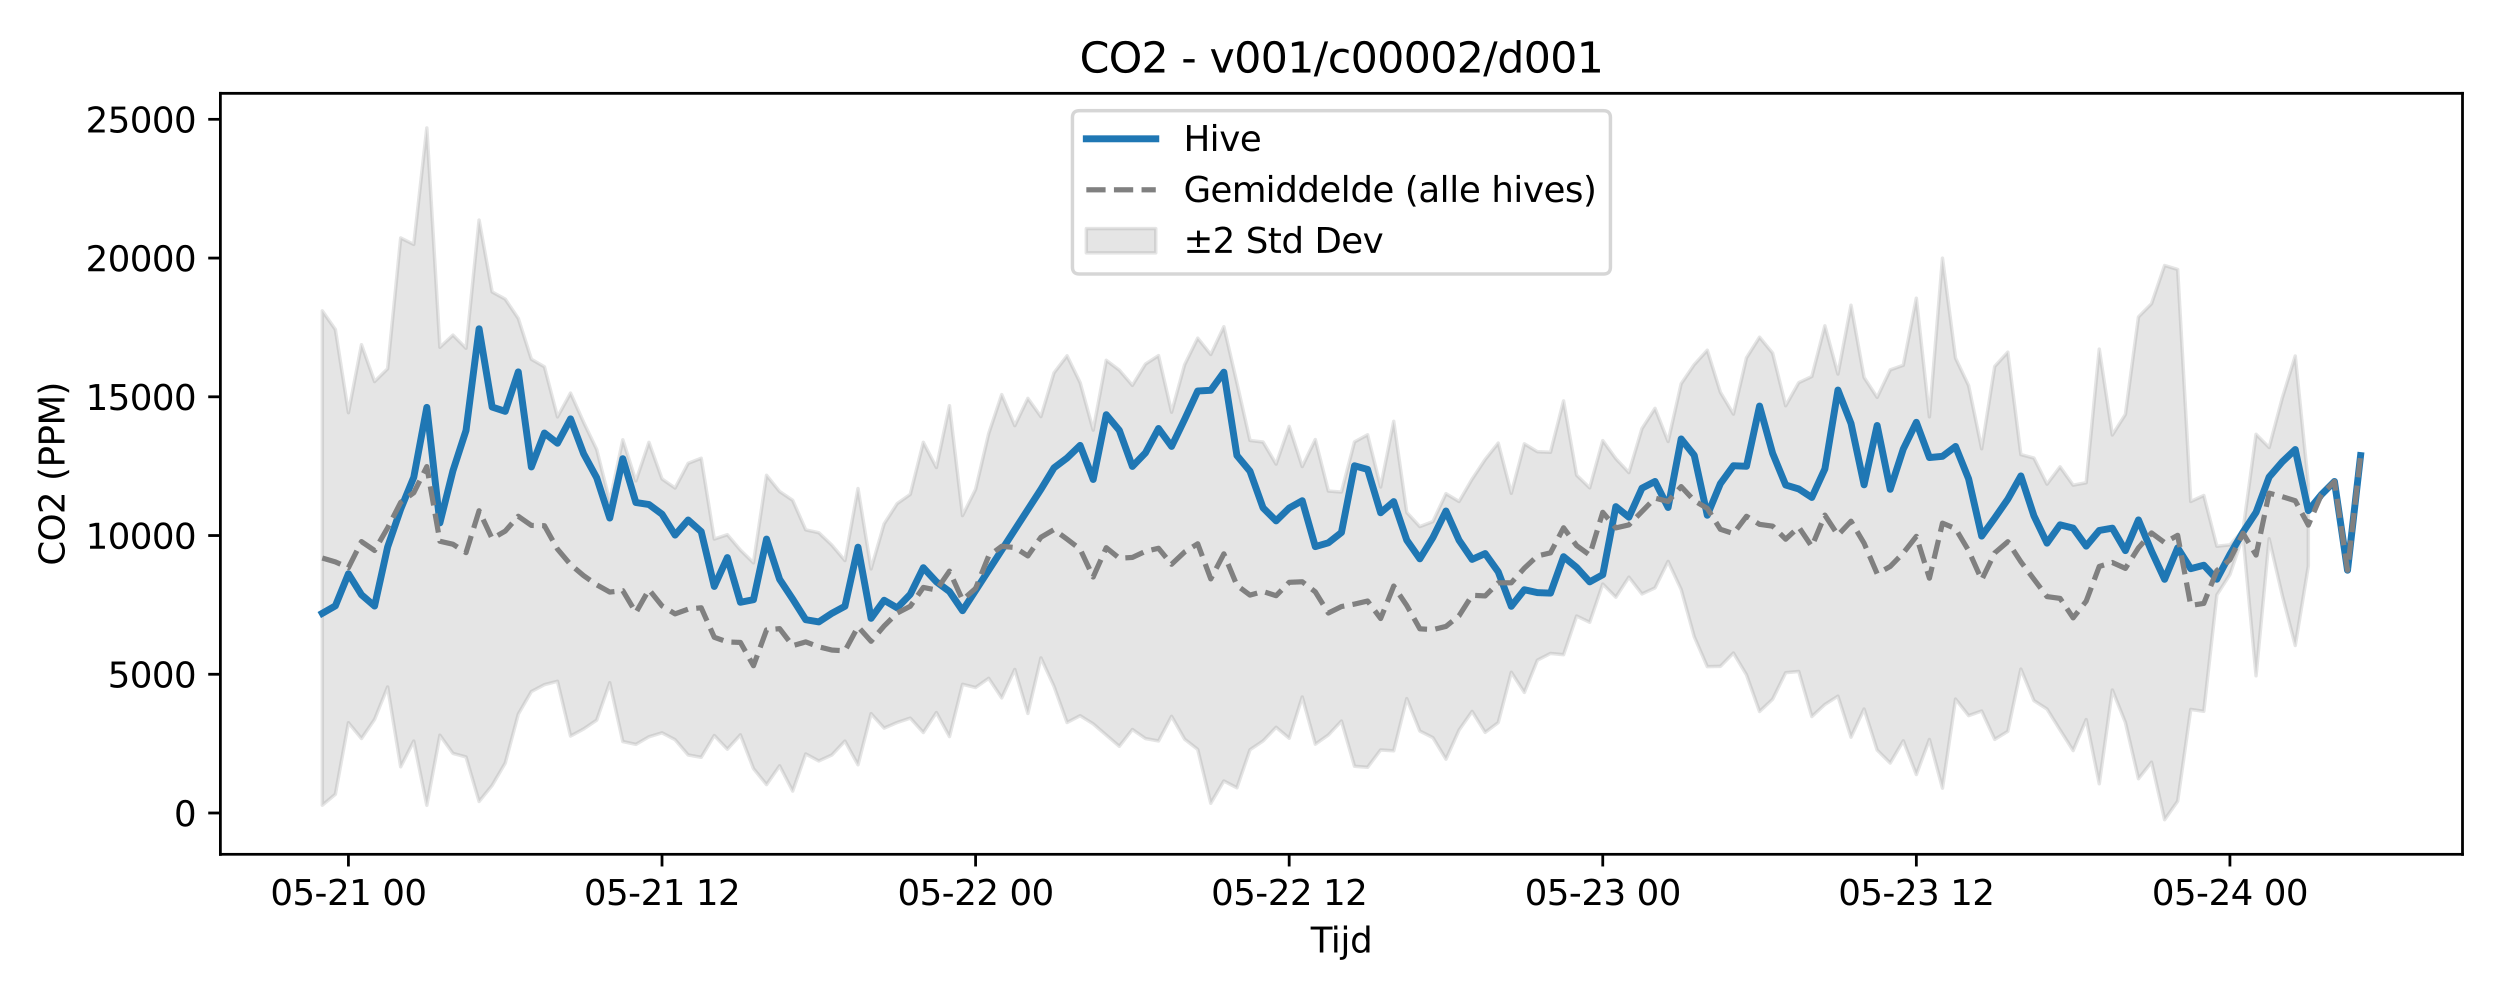 <?xml version="1.0" encoding="utf-8" standalone="no"?>
<!DOCTYPE svg PUBLIC "-//W3C//DTD SVG 1.1//EN"
  "http://www.w3.org/Graphics/SVG/1.1/DTD/svg11.dtd">
<svg xmlns:xlink="http://www.w3.org/1999/xlink" width="720pt" height="288pt" viewBox="0 0 720 288" xmlns="http://www.w3.org/2000/svg" version="1.1">
 <defs>
  <style type="text/css">*{stroke-linejoin: round; stroke-linecap: butt}</style>
 </defs>
 <g id="figure_1">
  <g id="patch_1">
   <path d="M 0 288 
L 720 288 
L 720 0 
L 0 0 
z
" style="fill: #ffffff"/>
  </g>
  <g id="axes_1">
   <g id="patch_2">
    <path d="M 63.47 246.04 
L 709.2 246.04 
L 709.2 26.88 
L 63.47 26.88 
z
" style="fill: #ffffff"/>
   </g>
   <g id="FillBetweenPolyCollection_1">
    <defs>
     <path id="m88b26163bb" d="M 92.821 -198.477 
L 92.821 -56.102 
L 96.584 -59.247 
L 100.347 -79.861 
L 104.11 -75.306 
L 107.873 -80.808 
L 111.636 -90.16 
L 115.399 -67.158 
L 119.162 -74.576 
L 122.925 -56.07 
L 126.688 -76.263 
L 130.451 -71.022 
L 134.214 -69.993 
L 137.977 -57.174 
L 141.74 -61.816 
L 145.503 -68.228 
L 149.266 -82.337 
L 153.029 -88.828 
L 156.792 -90.819 
L 160.555 -91.789 
L 164.318 -76.011 
L 168.081 -78.053 
L 171.844 -80.607 
L 175.607 -91.37 
L 179.37 -74.427 
L 183.133 -73.616 
L 186.896 -75.806 
L 190.659 -76.945 
L 194.422 -74.967 
L 198.185 -70.566 
L 201.948 -69.897 
L 205.711 -76.172 
L 209.474 -72.228 
L 213.237 -76.371 
L 217 -66.642 
L 220.763 -62.029 
L 224.526 -67.448 
L 228.289 -60.165 
L 232.052 -70.862 
L 235.815 -68.841 
L 239.578 -70.567 
L 243.341 -74.567 
L 247.104 -67.734 
L 250.867 -82.476 
L 254.63 -78.305 
L 258.393 -79.921 
L 262.156 -81.18 
L 265.919 -77.033 
L 269.682 -82.782 
L 273.445 -75.856 
L 277.208 -90.921 
L 280.971 -89.993 
L 284.734 -92.649 
L 288.497 -86.998 
L 292.26 -95.199 
L 296.023 -82.517 
L 299.786 -98.525 
L 303.549 -90.337 
L 307.312 -79.914 
L 311.075 -81.875 
L 314.838 -79.528 
L 318.601 -76.289 
L 322.364 -73.06 
L 326.127 -77.904 
L 329.89 -75.288 
L 333.653 -74.604 
L 337.416 -81.705 
L 341.179 -75.105 
L 344.942 -72.168 
L 348.705 -56.651 
L 352.468 -63.076 
L 356.231 -61.116 
L 359.994 -72.076 
L 363.757 -74.6 
L 367.52 -78.542 
L 371.283 -75.376 
L 375.046 -87.268 
L 378.809 -73.672 
L 382.572 -76.323 
L 386.335 -80.336 
L 390.098 -67.31 
L 393.861 -67.021 
L 397.624 -72.013 
L 401.387 -71.77 
L 405.15 -86.796 
L 408.913 -77.463 
L 412.676 -75.559 
L 416.439 -69.36 
L 420.202 -77.731 
L 423.965 -83.113 
L 427.728 -77.072 
L 431.491 -79.895 
L 435.254 -94.391 
L 439.017 -88.578 
L 442.78 -97.876 
L 446.543 -99.809 
L 450.306 -99.443 
L 454.069 -110.583 
L 457.832 -108.788 
L 461.595 -119.794 
L 465.358 -116.008 
L 469.121 -121.776 
L 472.884 -116.944 
L 476.647 -118.687 
L 480.41 -126.313 
L 484.173 -118.243 
L 487.936 -104.647 
L 491.699 -96.007 
L 495.462 -96.088 
L 499.225 -99.93 
L 502.988 -93.662 
L 506.751 -83.081 
L 510.514 -86.618 
L 514.277 -94.266 
L 518.04 -94.615 
L 521.803 -81.629 
L 525.566 -85.108 
L 529.329 -87.501 
L 533.092 -75.69 
L 536.855 -83.801 
L 540.618 -71.983 
L 544.381 -68.243 
L 548.144 -74.649 
L 551.907 -64.932 
L 555.67 -75.031 
L 559.433 -61.005 
L 563.196 -86.665 
L 566.959 -81.892 
L 570.722 -83.228 
L 574.485 -75.056 
L 578.248 -77.379 
L 582.011 -95.304 
L 585.774 -86.217 
L 589.537 -83.795 
L 593.3 -77.777 
L 597.063 -71.83 
L 600.826 -80.769 
L 604.589 -62.272 
L 608.352 -89.279 
L 612.115 -79.948 
L 615.878 -63.718 
L 619.641 -68.488 
L 623.404 -51.922 
L 627.167 -57.255 
L 630.93 -83.689 
L 634.693 -83.14 
L 638.456 -116.646 
L 642.219 -122.531 
L 645.982 -133.599 
L 649.745 -93.359 
L 653.508 -132.827 
L 657.271 -116.648 
L 661.034 -102.096 
L 664.797 -124.963 
L 664.797 -148.587 
L 664.797 -148.587 
L 661.034 -185.483 
L 657.271 -173.277 
L 653.508 -159.115 
L 649.745 -162.924 
L 645.982 -135.279 
L 642.219 -131.075 
L 638.456 -130.682 
L 634.693 -145.307 
L 630.93 -143.572 
L 627.167 -210.405 
L 623.404 -211.537 
L 619.641 -200.537 
L 615.878 -196.724 
L 612.115 -168.652 
L 608.352 -162.727 
L 604.589 -187.458 
L 600.826 -148.976 
L 597.063 -148.277 
L 593.3 -153.554 
L 589.537 -148.567 
L 585.774 -156.078 
L 582.011 -157.079 
L 578.248 -186.581 
L 574.485 -182.472 
L 570.722 -158.753 
L 566.959 -176.964 
L 563.196 -184.863 
L 559.433 -213.657 
L 555.67 -167.941 
L 551.907 -202.127 
L 548.144 -182.804 
L 544.381 -181.474 
L 540.618 -173.562 
L 536.855 -179.301 
L 533.092 -200.097 
L 529.329 -180.265 
L 525.566 -194.168 
L 521.803 -179.564 
L 518.04 -177.798 
L 514.277 -171.15 
L 510.514 -186.317 
L 506.751 -190.892 
L 502.988 -184.95 
L 499.225 -168.738 
L 495.462 -175.057 
L 491.699 -187.141 
L 487.936 -182.993 
L 484.173 -177.477 
L 480.41 -160.841 
L 476.647 -170.397 
L 472.884 -164.549 
L 469.121 -151.885 
L 465.358 -155.919 
L 461.595 -161.116 
L 457.832 -147.496 
L 454.069 -151.154 
L 450.306 -172.55 
L 446.543 -157.749 
L 442.78 -157.905 
L 439.017 -160.177 
L 435.254 -145.925 
L 431.491 -160.399 
L 427.728 -155.678 
L 423.965 -150.01 
L 420.202 -143.568 
L 416.439 -145.826 
L 412.676 -137.793 
L 408.913 -136.339 
L 405.15 -140.42 
L 401.387 -166.667 
L 397.624 -147.726 
L 393.861 -162.788 
L 390.098 -160.735 
L 386.335 -146.295 
L 382.572 -146.576 
L 378.809 -161.425 
L 375.046 -153.631 
L 371.283 -165.208 
L 367.52 -154.34 
L 363.757 -160.701 
L 359.994 -161.148 
L 356.231 -177.716 
L 352.468 -193.907 
L 348.705 -185.906 
L 344.942 -190.613 
L 341.179 -182.976 
L 337.416 -169.285 
L 333.653 -185.588 
L 329.89 -183.151 
L 326.127 -177.016 
L 322.364 -181.399 
L 318.601 -184.24 
L 314.838 -164.117 
L 311.075 -177.811 
L 307.312 -185.542 
L 303.549 -180.611 
L 299.786 -168.017 
L 296.023 -173.273 
L 292.26 -165.413 
L 288.497 -174.359 
L 284.734 -163.103 
L 280.971 -147.074 
L 277.208 -139.515 
L 273.445 -171.166 
L 269.682 -153.352 
L 265.919 -160.612 
L 262.156 -145.622 
L 258.393 -142.969 
L 254.63 -137.132 
L 250.867 -124.144 
L 247.104 -147.31 
L 243.341 -126.558 
L 239.578 -130.998 
L 235.815 -134.581 
L 232.052 -135.404 
L 228.289 -143.917 
L 224.526 -146.453 
L 220.763 -151.122 
L 217 -125.902 
L 213.237 -129.591 
L 209.474 -134.011 
L 205.711 -132.756 
L 201.948 -156.031 
L 198.185 -154.557 
L 194.422 -147.448 
L 190.659 -150.068 
L 186.896 -160.61 
L 183.133 -149.499 
L 179.37 -161.344 
L 175.607 -143.6 
L 171.844 -158.562 
L 168.081 -166.389 
L 164.318 -174.79 
L 160.555 -167.928 
L 156.792 -182.367 
L 153.029 -184.541 
L 149.266 -196.289 
L 145.503 -201.857 
L 141.74 -203.914 
L 137.977 -224.628 
L 134.214 -187.696 
L 130.451 -191.496 
L 126.688 -187.982 
L 122.925 -251.158 
L 119.162 -217.606 
L 115.399 -219.471 
L 111.636 -181.799 
L 107.873 -178.112 
L 104.11 -188.733 
L 100.347 -169.132 
L 96.584 -193.102 
L 92.821 -198.477 
z
" style="stroke: #808080; stroke-opacity: 0.2"/>
    </defs>
    <g clip-path="url(#p284e301918)">
     <use xlink:href="#m88b26163bb" x="0" y="288" style="fill: #808080; fill-opacity: 0.2; stroke: #808080; stroke-opacity: 0.2"/>
    </g>
   </g>
   <g id="matplotlib.axis_1">
    <g id="xtick_1">
     <g id="line2d_1">
      <defs>
       <path id="mad67a3ac18" d="M 0 0 
L 0 3.5 
" style="stroke: #000000; stroke-width: 0.8"/>
      </defs>
      <g>
       <use xlink:href="#mad67a3ac18" x="100.347" y="246.04" style="stroke: #000000; stroke-width: 0.8"/>
      </g>
     </g>
     <g id="text_1">
      <!-- 05-21 00 -->
      <g transform="translate(77.867 260.638) scale(0.1 -0.1)">
       <defs>
        <path id="DejaVuSans-30" d="M 2034 4250 
Q 1547 4250 1301 3770 
Q 1056 3291 1056 2328 
Q 1056 1369 1301 889 
Q 1547 409 2034 409 
Q 2525 409 2770 889 
Q 3016 1369 3016 2328 
Q 3016 3291 2770 3770 
Q 2525 4250 2034 4250 
z
M 2034 4750 
Q 2819 4750 3233 4129 
Q 3647 3509 3647 2328 
Q 3647 1150 3233 529 
Q 2819 -91 2034 -91 
Q 1250 -91 836 529 
Q 422 1150 422 2328 
Q 422 3509 836 4129 
Q 1250 4750 2034 4750 
z
" transform="scale(0.016)"/>
        <path id="DejaVuSans-35" d="M 691 4666 
L 3169 4666 
L 3169 4134 
L 1269 4134 
L 1269 2991 
Q 1406 3038 1543 3061 
Q 1681 3084 1819 3084 
Q 2600 3084 3056 2656 
Q 3513 2228 3513 1497 
Q 3513 744 3044 326 
Q 2575 -91 1722 -91 
Q 1428 -91 1123 -41 
Q 819 9 494 109 
L 494 744 
Q 775 591 1075 516 
Q 1375 441 1709 441 
Q 2250 441 2565 725 
Q 2881 1009 2881 1497 
Q 2881 1984 2565 2268 
Q 2250 2553 1709 2553 
Q 1456 2553 1204 2497 
Q 953 2441 691 2322 
L 691 4666 
z
" transform="scale(0.016)"/>
        <path id="DejaVuSans-2d" d="M 313 2009 
L 1997 2009 
L 1997 1497 
L 313 1497 
L 313 2009 
z
" transform="scale(0.016)"/>
        <path id="DejaVuSans-32" d="M 1228 531 
L 3431 531 
L 3431 0 
L 469 0 
L 469 531 
Q 828 903 1448 1529 
Q 2069 2156 2228 2338 
Q 2531 2678 2651 2914 
Q 2772 3150 2772 3378 
Q 2772 3750 2511 3984 
Q 2250 4219 1831 4219 
Q 1534 4219 1204 4116 
Q 875 4013 500 3803 
L 500 4441 
Q 881 4594 1212 4672 
Q 1544 4750 1819 4750 
Q 2544 4750 2975 4387 
Q 3406 4025 3406 3419 
Q 3406 3131 3298 2873 
Q 3191 2616 2906 2266 
Q 2828 2175 2409 1742 
Q 1991 1309 1228 531 
z
" transform="scale(0.016)"/>
        <path id="DejaVuSans-31" d="M 794 531 
L 1825 531 
L 1825 4091 
L 703 3866 
L 703 4441 
L 1819 4666 
L 2450 4666 
L 2450 531 
L 3481 531 
L 3481 0 
L 794 0 
L 794 531 
z
" transform="scale(0.016)"/>
        <path id="DejaVuSans-20" transform="scale(0.016)"/>
       </defs>
       <use xlink:href="#DejaVuSans-30"/>
       <use xlink:href="#DejaVuSans-35" transform="translate(63.623 0)"/>
       <use xlink:href="#DejaVuSans-2d" transform="translate(127.246 0)"/>
       <use xlink:href="#DejaVuSans-32" transform="translate(163.33 0)"/>
       <use xlink:href="#DejaVuSans-31" transform="translate(226.953 0)"/>
       <use xlink:href="#DejaVuSans-20" transform="translate(290.576 0)"/>
       <use xlink:href="#DejaVuSans-30" transform="translate(322.363 0)"/>
       <use xlink:href="#DejaVuSans-30" transform="translate(385.986 0)"/>
      </g>
     </g>
    </g>
    <g id="xtick_2">
     <g id="line2d_2">
      <g>
       <use xlink:href="#mad67a3ac18" x="190.659" y="246.04" style="stroke: #000000; stroke-width: 0.8"/>
      </g>
     </g>
     <g id="text_2">
      <!-- 05-21 12 -->
      <g transform="translate(168.179 260.638) scale(0.1 -0.1)">
       <use xlink:href="#DejaVuSans-30"/>
       <use xlink:href="#DejaVuSans-35" transform="translate(63.623 0)"/>
       <use xlink:href="#DejaVuSans-2d" transform="translate(127.246 0)"/>
       <use xlink:href="#DejaVuSans-32" transform="translate(163.33 0)"/>
       <use xlink:href="#DejaVuSans-31" transform="translate(226.953 0)"/>
       <use xlink:href="#DejaVuSans-20" transform="translate(290.576 0)"/>
       <use xlink:href="#DejaVuSans-31" transform="translate(322.363 0)"/>
       <use xlink:href="#DejaVuSans-32" transform="translate(385.986 0)"/>
      </g>
     </g>
    </g>
    <g id="xtick_3">
     <g id="line2d_3">
      <g>
       <use xlink:href="#mad67a3ac18" x="280.971" y="246.04" style="stroke: #000000; stroke-width: 0.8"/>
      </g>
     </g>
     <g id="text_3">
      <!-- 05-22 00 -->
      <g transform="translate(258.491 260.638) scale(0.1 -0.1)">
       <use xlink:href="#DejaVuSans-30"/>
       <use xlink:href="#DejaVuSans-35" transform="translate(63.623 0)"/>
       <use xlink:href="#DejaVuSans-2d" transform="translate(127.246 0)"/>
       <use xlink:href="#DejaVuSans-32" transform="translate(163.33 0)"/>
       <use xlink:href="#DejaVuSans-32" transform="translate(226.953 0)"/>
       <use xlink:href="#DejaVuSans-20" transform="translate(290.576 0)"/>
       <use xlink:href="#DejaVuSans-30" transform="translate(322.363 0)"/>
       <use xlink:href="#DejaVuSans-30" transform="translate(385.986 0)"/>
      </g>
     </g>
    </g>
    <g id="xtick_4">
     <g id="line2d_4">
      <g>
       <use xlink:href="#mad67a3ac18" x="371.283" y="246.04" style="stroke: #000000; stroke-width: 0.8"/>
      </g>
     </g>
     <g id="text_4">
      <!-- 05-22 12 -->
      <g transform="translate(348.803 260.638) scale(0.1 -0.1)">
       <use xlink:href="#DejaVuSans-30"/>
       <use xlink:href="#DejaVuSans-35" transform="translate(63.623 0)"/>
       <use xlink:href="#DejaVuSans-2d" transform="translate(127.246 0)"/>
       <use xlink:href="#DejaVuSans-32" transform="translate(163.33 0)"/>
       <use xlink:href="#DejaVuSans-32" transform="translate(226.953 0)"/>
       <use xlink:href="#DejaVuSans-20" transform="translate(290.576 0)"/>
       <use xlink:href="#DejaVuSans-31" transform="translate(322.363 0)"/>
       <use xlink:href="#DejaVuSans-32" transform="translate(385.986 0)"/>
      </g>
     </g>
    </g>
    <g id="xtick_5">
     <g id="line2d_5">
      <g>
       <use xlink:href="#mad67a3ac18" x="461.595" y="246.04" style="stroke: #000000; stroke-width: 0.8"/>
      </g>
     </g>
     <g id="text_5">
      <!-- 05-23 00 -->
      <g transform="translate(439.114 260.638) scale(0.1 -0.1)">
       <defs>
        <path id="DejaVuSans-33" d="M 2597 2516 
Q 3050 2419 3304 2112 
Q 3559 1806 3559 1356 
Q 3559 666 3084 287 
Q 2609 -91 1734 -91 
Q 1441 -91 1130 -33 
Q 819 25 488 141 
L 488 750 
Q 750 597 1062 519 
Q 1375 441 1716 441 
Q 2309 441 2620 675 
Q 2931 909 2931 1356 
Q 2931 1769 2642 2001 
Q 2353 2234 1838 2234 
L 1294 2234 
L 1294 2753 
L 1863 2753 
Q 2328 2753 2575 2939 
Q 2822 3125 2822 3475 
Q 2822 3834 2567 4026 
Q 2313 4219 1838 4219 
Q 1578 4219 1281 4162 
Q 984 4106 628 3988 
L 628 4550 
Q 988 4650 1302 4700 
Q 1616 4750 1894 4750 
Q 2613 4750 3031 4423 
Q 3450 4097 3450 3541 
Q 3450 3153 3228 2886 
Q 3006 2619 2597 2516 
z
" transform="scale(0.016)"/>
       </defs>
       <use xlink:href="#DejaVuSans-30"/>
       <use xlink:href="#DejaVuSans-35" transform="translate(63.623 0)"/>
       <use xlink:href="#DejaVuSans-2d" transform="translate(127.246 0)"/>
       <use xlink:href="#DejaVuSans-32" transform="translate(163.33 0)"/>
       <use xlink:href="#DejaVuSans-33" transform="translate(226.953 0)"/>
       <use xlink:href="#DejaVuSans-20" transform="translate(290.576 0)"/>
       <use xlink:href="#DejaVuSans-30" transform="translate(322.363 0)"/>
       <use xlink:href="#DejaVuSans-30" transform="translate(385.986 0)"/>
      </g>
     </g>
    </g>
    <g id="xtick_6">
     <g id="line2d_6">
      <g>
       <use xlink:href="#mad67a3ac18" x="551.907" y="246.04" style="stroke: #000000; stroke-width: 0.8"/>
      </g>
     </g>
     <g id="text_6">
      <!-- 05-23 12 -->
      <g transform="translate(529.426 260.638) scale(0.1 -0.1)">
       <use xlink:href="#DejaVuSans-30"/>
       <use xlink:href="#DejaVuSans-35" transform="translate(63.623 0)"/>
       <use xlink:href="#DejaVuSans-2d" transform="translate(127.246 0)"/>
       <use xlink:href="#DejaVuSans-32" transform="translate(163.33 0)"/>
       <use xlink:href="#DejaVuSans-33" transform="translate(226.953 0)"/>
       <use xlink:href="#DejaVuSans-20" transform="translate(290.576 0)"/>
       <use xlink:href="#DejaVuSans-31" transform="translate(322.363 0)"/>
       <use xlink:href="#DejaVuSans-32" transform="translate(385.986 0)"/>
      </g>
     </g>
    </g>
    <g id="xtick_7">
     <g id="line2d_7">
      <g>
       <use xlink:href="#mad67a3ac18" x="642.219" y="246.04" style="stroke: #000000; stroke-width: 0.8"/>
      </g>
     </g>
     <g id="text_7">
      <!-- 05-24 00 -->
      <g transform="translate(619.738 260.638) scale(0.1 -0.1)">
       <defs>
        <path id="DejaVuSans-34" d="M 2419 4116 
L 825 1625 
L 2419 1625 
L 2419 4116 
z
M 2253 4666 
L 3047 4666 
L 3047 1625 
L 3713 1625 
L 3713 1100 
L 3047 1100 
L 3047 0 
L 2419 0 
L 2419 1100 
L 313 1100 
L 313 1709 
L 2253 4666 
z
" transform="scale(0.016)"/>
       </defs>
       <use xlink:href="#DejaVuSans-30"/>
       <use xlink:href="#DejaVuSans-35" transform="translate(63.623 0)"/>
       <use xlink:href="#DejaVuSans-2d" transform="translate(127.246 0)"/>
       <use xlink:href="#DejaVuSans-32" transform="translate(163.33 0)"/>
       <use xlink:href="#DejaVuSans-34" transform="translate(226.953 0)"/>
       <use xlink:href="#DejaVuSans-20" transform="translate(290.576 0)"/>
       <use xlink:href="#DejaVuSans-30" transform="translate(322.363 0)"/>
       <use xlink:href="#DejaVuSans-30" transform="translate(385.986 0)"/>
      </g>
     </g>
    </g>
    <g id="text_8">
     <!-- Tijd -->
     <g transform="translate(377.485 274.317) scale(0.1 -0.1)">
      <defs>
       <path id="DejaVuSans-54" d="M -19 4666 
L 3928 4666 
L 3928 4134 
L 2272 4134 
L 2272 0 
L 1638 0 
L 1638 4134 
L -19 4134 
L -19 4666 
z
" transform="scale(0.016)"/>
       <path id="DejaVuSans-69" d="M 603 3500 
L 1178 3500 
L 1178 0 
L 603 0 
L 603 3500 
z
M 603 4863 
L 1178 4863 
L 1178 4134 
L 603 4134 
L 603 4863 
z
" transform="scale(0.016)"/>
       <path id="DejaVuSans-6a" d="M 603 3500 
L 1178 3500 
L 1178 -63 
Q 1178 -731 923 -1031 
Q 669 -1331 103 -1331 
L -116 -1331 
L -116 -844 
L 38 -844 
Q 366 -844 484 -692 
Q 603 -541 603 -63 
L 603 3500 
z
M 603 4863 
L 1178 4863 
L 1178 4134 
L 603 4134 
L 603 4863 
z
" transform="scale(0.016)"/>
       <path id="DejaVuSans-64" d="M 2906 2969 
L 2906 4863 
L 3481 4863 
L 3481 0 
L 2906 0 
L 2906 525 
Q 2725 213 2448 61 
Q 2172 -91 1784 -91 
Q 1150 -91 751 415 
Q 353 922 353 1747 
Q 353 2572 751 3078 
Q 1150 3584 1784 3584 
Q 2172 3584 2448 3432 
Q 2725 3281 2906 2969 
z
M 947 1747 
Q 947 1113 1208 752 
Q 1469 391 1925 391 
Q 2381 391 2643 752 
Q 2906 1113 2906 1747 
Q 2906 2381 2643 2742 
Q 2381 3103 1925 3103 
Q 1469 3103 1208 2742 
Q 947 2381 947 1747 
z
" transform="scale(0.016)"/>
      </defs>
      <use xlink:href="#DejaVuSans-54"/>
      <use xlink:href="#DejaVuSans-69" transform="translate(57.959 0)"/>
      <use xlink:href="#DejaVuSans-6a" transform="translate(85.742 0)"/>
      <use xlink:href="#DejaVuSans-64" transform="translate(113.525 0)"/>
     </g>
    </g>
   </g>
   <g id="matplotlib.axis_2">
    <g id="ytick_1">
     <g id="line2d_8">
      <defs>
       <path id="me75ed15ac1" d="M 0 0 
L -3.5 0 
" style="stroke: #000000; stroke-width: 0.8"/>
      </defs>
      <g>
       <use xlink:href="#me75ed15ac1" x="63.47" y="234.145" style="stroke: #000000; stroke-width: 0.8"/>
      </g>
     </g>
     <g id="text_9">
      <!-- 0 -->
      <g transform="translate(50.108 237.944) scale(0.1 -0.1)">
       <use xlink:href="#DejaVuSans-30"/>
      </g>
     </g>
    </g>
    <g id="ytick_2">
     <g id="line2d_9">
      <g>
       <use xlink:href="#me75ed15ac1" x="63.47" y="194.188" style="stroke: #000000; stroke-width: 0.8"/>
      </g>
     </g>
     <g id="text_10">
      <!-- 5000 -->
      <g transform="translate(31.02 197.987) scale(0.1 -0.1)">
       <use xlink:href="#DejaVuSans-35"/>
       <use xlink:href="#DejaVuSans-30" transform="translate(63.623 0)"/>
       <use xlink:href="#DejaVuSans-30" transform="translate(127.246 0)"/>
       <use xlink:href="#DejaVuSans-30" transform="translate(190.869 0)"/>
      </g>
     </g>
    </g>
    <g id="ytick_3">
     <g id="line2d_10">
      <g>
       <use xlink:href="#me75ed15ac1" x="63.47" y="154.231" style="stroke: #000000; stroke-width: 0.8"/>
      </g>
     </g>
     <g id="text_11">
      <!-- 10000 -->
      <g transform="translate(24.657 158.03) scale(0.1 -0.1)">
       <use xlink:href="#DejaVuSans-31"/>
       <use xlink:href="#DejaVuSans-30" transform="translate(63.623 0)"/>
       <use xlink:href="#DejaVuSans-30" transform="translate(127.246 0)"/>
       <use xlink:href="#DejaVuSans-30" transform="translate(190.869 0)"/>
       <use xlink:href="#DejaVuSans-30" transform="translate(254.492 0)"/>
      </g>
     </g>
    </g>
    <g id="ytick_4">
     <g id="line2d_11">
      <g>
       <use xlink:href="#me75ed15ac1" x="63.47" y="114.274" style="stroke: #000000; stroke-width: 0.8"/>
      </g>
     </g>
     <g id="text_12">
      <!-- 15000 -->
      <g transform="translate(24.657 118.073) scale(0.1 -0.1)">
       <use xlink:href="#DejaVuSans-31"/>
       <use xlink:href="#DejaVuSans-35" transform="translate(63.623 0)"/>
       <use xlink:href="#DejaVuSans-30" transform="translate(127.246 0)"/>
       <use xlink:href="#DejaVuSans-30" transform="translate(190.869 0)"/>
       <use xlink:href="#DejaVuSans-30" transform="translate(254.492 0)"/>
      </g>
     </g>
    </g>
    <g id="ytick_5">
     <g id="line2d_12">
      <g>
       <use xlink:href="#me75ed15ac1" x="63.47" y="74.317" style="stroke: #000000; stroke-width: 0.8"/>
      </g>
     </g>
     <g id="text_13">
      <!-- 20000 -->
      <g transform="translate(24.657 78.116) scale(0.1 -0.1)">
       <use xlink:href="#DejaVuSans-32"/>
       <use xlink:href="#DejaVuSans-30" transform="translate(63.623 0)"/>
       <use xlink:href="#DejaVuSans-30" transform="translate(127.246 0)"/>
       <use xlink:href="#DejaVuSans-30" transform="translate(190.869 0)"/>
       <use xlink:href="#DejaVuSans-30" transform="translate(254.492 0)"/>
      </g>
     </g>
    </g>
    <g id="ytick_6">
     <g id="line2d_13">
      <g>
       <use xlink:href="#me75ed15ac1" x="63.47" y="34.36" style="stroke: #000000; stroke-width: 0.8"/>
      </g>
     </g>
     <g id="text_14">
      <!-- 25000 -->
      <g transform="translate(24.657 38.159) scale(0.1 -0.1)">
       <use xlink:href="#DejaVuSans-32"/>
       <use xlink:href="#DejaVuSans-35" transform="translate(63.623 0)"/>
       <use xlink:href="#DejaVuSans-30" transform="translate(127.246 0)"/>
       <use xlink:href="#DejaVuSans-30" transform="translate(190.869 0)"/>
       <use xlink:href="#DejaVuSans-30" transform="translate(254.492 0)"/>
      </g>
     </g>
    </g>
    <g id="text_15">
     <!-- CO2 (PPM) -->
     <g transform="translate(18.578 162.903) rotate(-90) scale(0.1 -0.1)">
      <defs>
       <path id="DejaVuSans-43" d="M 4122 4306 
L 4122 3641 
Q 3803 3938 3442 4084 
Q 3081 4231 2675 4231 
Q 1875 4231 1450 3742 
Q 1025 3253 1025 2328 
Q 1025 1406 1450 917 
Q 1875 428 2675 428 
Q 3081 428 3442 575 
Q 3803 722 4122 1019 
L 4122 359 
Q 3791 134 3420 21 
Q 3050 -91 2638 -91 
Q 1578 -91 968 557 
Q 359 1206 359 2328 
Q 359 3453 968 4101 
Q 1578 4750 2638 4750 
Q 3056 4750 3426 4639 
Q 3797 4528 4122 4306 
z
" transform="scale(0.016)"/>
       <path id="DejaVuSans-4f" d="M 2522 4238 
Q 1834 4238 1429 3725 
Q 1025 3213 1025 2328 
Q 1025 1447 1429 934 
Q 1834 422 2522 422 
Q 3209 422 3611 934 
Q 4013 1447 4013 2328 
Q 4013 3213 3611 3725 
Q 3209 4238 2522 4238 
z
M 2522 4750 
Q 3503 4750 4090 4092 
Q 4678 3434 4678 2328 
Q 4678 1225 4090 567 
Q 3503 -91 2522 -91 
Q 1538 -91 948 565 
Q 359 1222 359 2328 
Q 359 3434 948 4092 
Q 1538 4750 2522 4750 
z
" transform="scale(0.016)"/>
       <path id="DejaVuSans-28" d="M 1984 4856 
Q 1566 4138 1362 3434 
Q 1159 2731 1159 2009 
Q 1159 1288 1364 580 
Q 1569 -128 1984 -844 
L 1484 -844 
Q 1016 -109 783 600 
Q 550 1309 550 2009 
Q 550 2706 781 3412 
Q 1013 4119 1484 4856 
L 1984 4856 
z
" transform="scale(0.016)"/>
       <path id="DejaVuSans-50" d="M 1259 4147 
L 1259 2394 
L 2053 2394 
Q 2494 2394 2734 2622 
Q 2975 2850 2975 3272 
Q 2975 3691 2734 3919 
Q 2494 4147 2053 4147 
L 1259 4147 
z
M 628 4666 
L 2053 4666 
Q 2838 4666 3239 4311 
Q 3641 3956 3641 3272 
Q 3641 2581 3239 2228 
Q 2838 1875 2053 1875 
L 1259 1875 
L 1259 0 
L 628 0 
L 628 4666 
z
" transform="scale(0.016)"/>
       <path id="DejaVuSans-4d" d="M 628 4666 
L 1569 4666 
L 2759 1491 
L 3956 4666 
L 4897 4666 
L 4897 0 
L 4281 0 
L 4281 4097 
L 3078 897 
L 2444 897 
L 1241 4097 
L 1241 0 
L 628 0 
L 628 4666 
z
" transform="scale(0.016)"/>
       <path id="DejaVuSans-29" d="M 513 4856 
L 1013 4856 
Q 1481 4119 1714 3412 
Q 1947 2706 1947 2009 
Q 1947 1309 1714 600 
Q 1481 -109 1013 -844 
L 513 -844 
Q 928 -128 1133 580 
Q 1338 1288 1338 2009 
Q 1338 2731 1133 3434 
Q 928 4138 513 4856 
z
" transform="scale(0.016)"/>
      </defs>
      <use xlink:href="#DejaVuSans-43"/>
      <use xlink:href="#DejaVuSans-4f" transform="translate(69.824 0)"/>
      <use xlink:href="#DejaVuSans-32" transform="translate(148.535 0)"/>
      <use xlink:href="#DejaVuSans-20" transform="translate(212.158 0)"/>
      <use xlink:href="#DejaVuSans-28" transform="translate(243.945 0)"/>
      <use xlink:href="#DejaVuSans-50" transform="translate(282.959 0)"/>
      <use xlink:href="#DejaVuSans-50" transform="translate(343.262 0)"/>
      <use xlink:href="#DejaVuSans-4d" transform="translate(403.564 0)"/>
      <use xlink:href="#DejaVuSans-29" transform="translate(489.844 0)"/>
     </g>
    </g>
   </g>
   <g id="line2d_14">
    <path d="M 92.821 176.639 
L 96.584 174.492 
L 100.347 165.248 
L 104.11 171.298 
L 107.873 174.542 
L 111.636 157.539 
L 115.399 146.618 
L 119.162 137.449 
L 122.925 117.33 
L 126.688 150.592 
L 130.451 135.559 
L 134.214 123.975 
L 137.977 94.703 
L 141.74 117.233 
L 145.503 118.467 
L 149.266 107.111 
L 153.029 134.484 
L 156.792 124.713 
L 160.555 127.651 
L 164.318 120.643 
L 168.081 130.68 
L 171.844 137.593 
L 175.607 149.196 
L 179.37 132.111 
L 183.133 144.724 
L 186.896 145.299 
L 190.659 148.083 
L 194.422 154.103 
L 198.185 149.766 
L 201.948 153.101 
L 205.711 168.892 
L 209.474 160.589 
L 213.237 173.454 
L 217 172.715 
L 220.763 155.259 
L 224.526 166.831 
L 228.289 172.526 
L 232.052 178.477 
L 235.815 179.108 
L 239.578 176.636 
L 243.341 174.606 
L 247.104 157.595 
L 250.867 178.074 
L 254.63 172.875 
L 258.393 175.072 
L 262.156 171.167 
L 265.919 163.498 
L 269.682 167.563 
L 273.445 170.357 
L 277.208 175.876 
L 299.786 140.929 
L 303.549 134.74 
L 307.312 131.911 
L 311.075 128.277 
L 314.838 138.084 
L 318.601 119.436 
L 322.364 123.938 
L 326.127 134.332 
L 329.89 130.424 
L 333.653 123.413 
L 337.416 128.565 
L 341.179 120.76 
L 344.942 112.611 
L 348.705 112.404 
L 352.468 107.197 
L 356.231 131.184 
L 359.994 135.715 
L 363.757 146.261 
L 367.52 150.011 
L 371.283 146.314 
L 375.046 144.21 
L 378.809 157.427 
L 382.572 156.33 
L 386.335 153.36 
L 390.098 134.14 
L 393.861 135.191 
L 397.624 147.674 
L 401.387 144.465 
L 405.15 155.557 
L 408.913 160.944 
L 412.676 154.806 
L 416.439 147.177 
L 420.202 155.577 
L 423.965 161.103 
L 427.728 159.428 
L 431.491 164.697 
L 435.254 174.617 
L 439.017 169.846 
L 442.78 170.677 
L 446.543 170.816 
L 450.306 160.328 
L 454.069 163.424 
L 457.832 167.576 
L 461.595 165.512 
L 465.358 145.912 
L 469.121 148.951 
L 472.884 140.605 
L 476.647 138.661 
L 480.41 146.149 
L 484.173 126.421 
L 487.936 131.12 
L 491.699 148.386 
L 495.462 139.303 
L 499.225 134.132 
L 502.988 134.288 
L 506.751 116.951 
L 510.514 130.552 
L 514.277 139.689 
L 518.04 140.816 
L 521.803 143.263 
L 525.566 135.046 
L 529.329 112.34 
L 533.092 121.969 
L 536.855 139.626 
L 540.618 122.545 
L 544.381 140.92 
L 548.144 129.322 
L 551.907 121.631 
L 555.67 131.775 
L 559.433 131.421 
L 563.196 128.582 
L 566.959 137.915 
L 570.722 154.393 
L 574.485 149.191 
L 578.248 143.775 
L 582.011 137.071 
L 585.774 148.578 
L 589.537 156.424 
L 593.3 151.149 
L 597.063 152.093 
L 600.826 157.289 
L 604.589 152.774 
L 608.352 152.11 
L 612.115 158.578 
L 615.878 149.74 
L 619.641 158.743 
L 623.404 166.841 
L 627.167 157.79 
L 630.93 163.783 
L 634.693 162.787 
L 638.456 166.817 
L 642.219 159.686 
L 645.982 153.264 
L 649.745 147.561 
L 653.508 137.382 
L 657.271 133.027 
L 661.034 129.469 
L 664.797 147.049 
L 668.56 142.447 
L 672.323 138.671 
L 676.086 164.22 
L 679.849 131.205 
L 679.849 131.205 
" clip-path="url(#p284e301918)" style="fill: none; stroke: #1f77b4; stroke-width: 2; stroke-linecap: square"/>
   </g>
   <g id="line2d_15">
    <path d="M 92.821 160.71 
L 96.584 161.826 
L 100.347 163.503 
L 104.11 155.98 
L 107.873 158.54 
L 111.636 152.02 
L 115.399 144.686 
L 119.162 141.909 
L 122.925 134.386 
L 126.688 155.878 
L 130.451 156.741 
L 134.214 159.156 
L 137.977 147.099 
L 141.74 155.135 
L 145.503 152.958 
L 149.266 148.687 
L 153.029 151.316 
L 156.792 151.407 
L 160.555 158.142 
L 164.318 162.6 
L 168.081 165.779 
L 171.844 168.416 
L 175.607 170.515 
L 179.37 170.114 
L 183.133 176.442 
L 186.896 169.792 
L 190.659 174.493 
L 194.422 176.792 
L 198.185 175.439 
L 201.948 175.036 
L 205.711 183.536 
L 209.474 184.881 
L 213.237 185.019 
L 217 191.728 
L 220.763 181.425 
L 224.526 181.05 
L 228.289 185.959 
L 232.052 184.867 
L 235.815 186.289 
L 239.578 187.217 
L 243.341 187.437 
L 247.104 180.478 
L 250.867 184.69 
L 254.63 180.281 
L 258.393 176.555 
L 262.156 174.599 
L 265.919 169.177 
L 269.682 169.933 
L 273.445 164.489 
L 277.208 172.782 
L 280.971 169.467 
L 284.734 160.124 
L 288.497 157.321 
L 292.26 157.694 
L 296.023 160.105 
L 299.786 154.729 
L 303.549 152.526 
L 307.312 155.272 
L 311.075 158.157 
L 314.838 166.177 
L 318.601 157.735 
L 322.364 160.77 
L 326.127 160.54 
L 329.89 158.781 
L 333.653 157.904 
L 337.416 162.505 
L 341.179 158.959 
L 344.942 156.61 
L 348.705 166.721 
L 352.468 159.509 
L 356.231 168.584 
L 359.994 171.388 
L 363.757 170.349 
L 367.52 171.559 
L 371.283 167.708 
L 375.046 167.55 
L 378.809 170.451 
L 382.572 176.551 
L 386.335 174.684 
L 390.098 173.978 
L 393.861 173.096 
L 397.624 178.131 
L 401.387 168.781 
L 405.15 174.392 
L 408.913 181.099 
L 412.676 181.324 
L 416.439 180.407 
L 420.202 177.35 
L 423.965 171.438 
L 427.728 171.625 
L 431.491 167.853 
L 435.254 167.842 
L 439.017 163.622 
L 442.78 160.109 
L 446.543 159.221 
L 450.306 152.003 
L 454.069 157.132 
L 457.832 159.858 
L 461.595 147.545 
L 465.358 152.036 
L 469.121 151.17 
L 476.647 143.458 
L 480.41 144.423 
L 484.173 140.14 
L 487.936 144.18 
L 491.699 146.426 
L 495.462 152.428 
L 499.225 153.666 
L 502.988 148.694 
L 506.751 151.014 
L 510.514 151.533 
L 514.277 155.292 
L 518.04 151.794 
L 521.803 157.403 
L 525.566 148.362 
L 529.329 154.117 
L 533.092 150.107 
L 536.855 156.449 
L 540.618 165.227 
L 544.381 163.141 
L 548.144 159.274 
L 551.907 154.47 
L 555.67 166.514 
L 559.433 150.669 
L 563.196 152.236 
L 566.959 158.572 
L 570.722 167.009 
L 574.485 159.236 
L 578.248 156.02 
L 582.011 161.809 
L 589.537 171.819 
L 593.3 172.335 
L 597.063 177.946 
L 600.826 173.128 
L 604.589 163.135 
L 608.352 161.997 
L 612.115 163.7 
L 615.878 157.779 
L 619.641 153.488 
L 623.404 156.27 
L 627.167 154.17 
L 630.93 174.369 
L 634.693 173.776 
L 638.456 164.336 
L 642.219 161.197 
L 645.982 153.561 
L 649.745 159.858 
L 653.508 142.029 
L 657.271 143.037 
L 661.034 144.21 
L 664.797 151.225 
L 668.56 142.447 
L 672.323 138.671 
L 676.086 164.22 
L 679.849 131.205 
L 679.849 131.205 
" clip-path="url(#p284e301918)" style="fill: none; stroke-dasharray: 5.55,2.4; stroke-dashoffset: 0; stroke: #808080; stroke-width: 1.5"/>
   </g>
   <g id="patch_3">
    <path d="M 63.47 246.04 
L 63.47 26.88 
" style="fill: none; stroke: #000000; stroke-width: 0.8; stroke-linejoin: miter; stroke-linecap: square"/>
   </g>
   <g id="patch_4">
    <path d="M 709.2 246.04 
L 709.2 26.88 
" style="fill: none; stroke: #000000; stroke-width: 0.8; stroke-linejoin: miter; stroke-linecap: square"/>
   </g>
   <g id="patch_5">
    <path d="M 63.47 246.04 
L 709.2 246.04 
" style="fill: none; stroke: #000000; stroke-width: 0.8; stroke-linejoin: miter; stroke-linecap: square"/>
   </g>
   <g id="patch_6">
    <path d="M 63.47 26.88 
L 709.2 26.88 
" style="fill: none; stroke: #000000; stroke-width: 0.8; stroke-linejoin: miter; stroke-linecap: square"/>
   </g>
   <g id="text_16">
    <!-- CO2 - v001/c00002/d001 -->
    <g transform="translate(310.932 20.88) scale(0.12 -0.12)">
     <defs>
      <path id="DejaVuSans-76" d="M 191 3500 
L 800 3500 
L 1894 563 
L 2988 3500 
L 3597 3500 
L 2284 0 
L 1503 0 
L 191 3500 
z
" transform="scale(0.016)"/>
      <path id="DejaVuSans-2f" d="M 1625 4666 
L 2156 4666 
L 531 -594 
L 0 -594 
L 1625 4666 
z
" transform="scale(0.016)"/>
      <path id="DejaVuSans-63" d="M 3122 3366 
L 3122 2828 
Q 2878 2963 2633 3030 
Q 2388 3097 2138 3097 
Q 1578 3097 1268 2742 
Q 959 2388 959 1747 
Q 959 1106 1268 751 
Q 1578 397 2138 397 
Q 2388 397 2633 464 
Q 2878 531 3122 666 
L 3122 134 
Q 2881 22 2623 -34 
Q 2366 -91 2075 -91 
Q 1284 -91 818 406 
Q 353 903 353 1747 
Q 353 2603 823 3093 
Q 1294 3584 2113 3584 
Q 2378 3584 2631 3529 
Q 2884 3475 3122 3366 
z
" transform="scale(0.016)"/>
     </defs>
     <use xlink:href="#DejaVuSans-43"/>
     <use xlink:href="#DejaVuSans-4f" transform="translate(69.824 0)"/>
     <use xlink:href="#DejaVuSans-32" transform="translate(148.535 0)"/>
     <use xlink:href="#DejaVuSans-20" transform="translate(212.158 0)"/>
     <use xlink:href="#DejaVuSans-2d" transform="translate(243.945 0)"/>
     <use xlink:href="#DejaVuSans-20" transform="translate(280.029 0)"/>
     <use xlink:href="#DejaVuSans-76" transform="translate(311.816 0)"/>
     <use xlink:href="#DejaVuSans-30" transform="translate(370.996 0)"/>
     <use xlink:href="#DejaVuSans-30" transform="translate(434.619 0)"/>
     <use xlink:href="#DejaVuSans-31" transform="translate(498.242 0)"/>
     <use xlink:href="#DejaVuSans-2f" transform="translate(561.865 0)"/>
     <use xlink:href="#DejaVuSans-63" transform="translate(595.557 0)"/>
     <use xlink:href="#DejaVuSans-30" transform="translate(650.537 0)"/>
     <use xlink:href="#DejaVuSans-30" transform="translate(714.16 0)"/>
     <use xlink:href="#DejaVuSans-30" transform="translate(777.783 0)"/>
     <use xlink:href="#DejaVuSans-30" transform="translate(841.406 0)"/>
     <use xlink:href="#DejaVuSans-32" transform="translate(905.029 0)"/>
     <use xlink:href="#DejaVuSans-2f" transform="translate(968.652 0)"/>
     <use xlink:href="#DejaVuSans-64" transform="translate(1002.344 0)"/>
     <use xlink:href="#DejaVuSans-30" transform="translate(1065.82 0)"/>
     <use xlink:href="#DejaVuSans-30" transform="translate(1129.443 0)"/>
     <use xlink:href="#DejaVuSans-31" transform="translate(1193.066 0)"/>
    </g>
   </g>
   <g id="legend_1">
    <g id="patch_7">
     <path d="M 310.863 78.914 
L 461.807 78.914 
Q 463.807 78.914 463.807 76.914 
L 463.807 33.88 
Q 463.807 31.88 461.807 31.88 
L 310.863 31.88 
Q 308.863 31.88 308.863 33.88 
L 308.863 76.914 
Q 308.863 78.914 310.863 78.914 
z
" style="fill: #ffffff; opacity: 0.8; stroke: #cccccc; stroke-linejoin: miter"/>
    </g>
    <g id="line2d_16">
     <path d="M 312.863 39.978 
L 322.863 39.978 
L 332.863 39.978 
" style="fill: none; stroke: #1f77b4; stroke-width: 2; stroke-linecap: square"/>
    </g>
    <g id="text_17">
     <!-- Hive -->
     <g transform="translate(340.863 43.478) scale(0.1 -0.1)">
      <defs>
       <path id="DejaVuSans-48" d="M 628 4666 
L 1259 4666 
L 1259 2753 
L 3553 2753 
L 3553 4666 
L 4184 4666 
L 4184 0 
L 3553 0 
L 3553 2222 
L 1259 2222 
L 1259 0 
L 628 0 
L 628 4666 
z
" transform="scale(0.016)"/>
       <path id="DejaVuSans-65" d="M 3597 1894 
L 3597 1613 
L 953 1613 
Q 991 1019 1311 708 
Q 1631 397 2203 397 
Q 2534 397 2845 478 
Q 3156 559 3463 722 
L 3463 178 
Q 3153 47 2828 -22 
Q 2503 -91 2169 -91 
Q 1331 -91 842 396 
Q 353 884 353 1716 
Q 353 2575 817 3079 
Q 1281 3584 2069 3584 
Q 2775 3584 3186 3129 
Q 3597 2675 3597 1894 
z
M 3022 2063 
Q 3016 2534 2758 2815 
Q 2500 3097 2075 3097 
Q 1594 3097 1305 2825 
Q 1016 2553 972 2059 
L 3022 2063 
z
" transform="scale(0.016)"/>
      </defs>
      <use xlink:href="#DejaVuSans-48"/>
      <use xlink:href="#DejaVuSans-69" transform="translate(75.195 0)"/>
      <use xlink:href="#DejaVuSans-76" transform="translate(102.979 0)"/>
      <use xlink:href="#DejaVuSans-65" transform="translate(162.158 0)"/>
     </g>
    </g>
    <g id="line2d_17">
     <path d="M 312.863 54.657 
L 322.863 54.657 
L 332.863 54.657 
" style="fill: none; stroke-dasharray: 5.55,2.4; stroke-dashoffset: 0; stroke: #808080; stroke-width: 1.5"/>
    </g>
    <g id="text_18">
     <!-- Gemiddelde (alle hives) -->
     <g transform="translate(340.863 58.157) scale(0.1 -0.1)">
      <defs>
       <path id="DejaVuSans-47" d="M 3809 666 
L 3809 1919 
L 2778 1919 
L 2778 2438 
L 4434 2438 
L 4434 434 
Q 4069 175 3628 42 
Q 3188 -91 2688 -91 
Q 1594 -91 976 548 
Q 359 1188 359 2328 
Q 359 3472 976 4111 
Q 1594 4750 2688 4750 
Q 3144 4750 3555 4637 
Q 3966 4525 4313 4306 
L 4313 3634 
Q 3963 3931 3569 4081 
Q 3175 4231 2741 4231 
Q 1884 4231 1454 3753 
Q 1025 3275 1025 2328 
Q 1025 1384 1454 906 
Q 1884 428 2741 428 
Q 3075 428 3337 486 
Q 3600 544 3809 666 
z
" transform="scale(0.016)"/>
       <path id="DejaVuSans-6d" d="M 3328 2828 
Q 3544 3216 3844 3400 
Q 4144 3584 4550 3584 
Q 5097 3584 5394 3201 
Q 5691 2819 5691 2113 
L 5691 0 
L 5113 0 
L 5113 2094 
Q 5113 2597 4934 2840 
Q 4756 3084 4391 3084 
Q 3944 3084 3684 2787 
Q 3425 2491 3425 1978 
L 3425 0 
L 2847 0 
L 2847 2094 
Q 2847 2600 2669 2842 
Q 2491 3084 2119 3084 
Q 1678 3084 1418 2786 
Q 1159 2488 1159 1978 
L 1159 0 
L 581 0 
L 581 3500 
L 1159 3500 
L 1159 2956 
Q 1356 3278 1631 3431 
Q 1906 3584 2284 3584 
Q 2666 3584 2933 3390 
Q 3200 3197 3328 2828 
z
" transform="scale(0.016)"/>
       <path id="DejaVuSans-6c" d="M 603 4863 
L 1178 4863 
L 1178 0 
L 603 0 
L 603 4863 
z
" transform="scale(0.016)"/>
       <path id="DejaVuSans-61" d="M 2194 1759 
Q 1497 1759 1228 1600 
Q 959 1441 959 1056 
Q 959 750 1161 570 
Q 1363 391 1709 391 
Q 2188 391 2477 730 
Q 2766 1069 2766 1631 
L 2766 1759 
L 2194 1759 
z
M 3341 1997 
L 3341 0 
L 2766 0 
L 2766 531 
Q 2569 213 2275 61 
Q 1981 -91 1556 -91 
Q 1019 -91 701 211 
Q 384 513 384 1019 
Q 384 1609 779 1909 
Q 1175 2209 1959 2209 
L 2766 2209 
L 2766 2266 
Q 2766 2663 2505 2880 
Q 2244 3097 1772 3097 
Q 1472 3097 1187 3025 
Q 903 2953 641 2809 
L 641 3341 
Q 956 3463 1253 3523 
Q 1550 3584 1831 3584 
Q 2591 3584 2966 3190 
Q 3341 2797 3341 1997 
z
" transform="scale(0.016)"/>
       <path id="DejaVuSans-68" d="M 3513 2113 
L 3513 0 
L 2938 0 
L 2938 2094 
Q 2938 2591 2744 2837 
Q 2550 3084 2163 3084 
Q 1697 3084 1428 2787 
Q 1159 2491 1159 1978 
L 1159 0 
L 581 0 
L 581 4863 
L 1159 4863 
L 1159 2956 
Q 1366 3272 1645 3428 
Q 1925 3584 2291 3584 
Q 2894 3584 3203 3211 
Q 3513 2838 3513 2113 
z
" transform="scale(0.016)"/>
       <path id="DejaVuSans-73" d="M 2834 3397 
L 2834 2853 
Q 2591 2978 2328 3040 
Q 2066 3103 1784 3103 
Q 1356 3103 1142 2972 
Q 928 2841 928 2578 
Q 928 2378 1081 2264 
Q 1234 2150 1697 2047 
L 1894 2003 
Q 2506 1872 2764 1633 
Q 3022 1394 3022 966 
Q 3022 478 2636 193 
Q 2250 -91 1575 -91 
Q 1294 -91 989 -36 
Q 684 19 347 128 
L 347 722 
Q 666 556 975 473 
Q 1284 391 1588 391 
Q 1994 391 2212 530 
Q 2431 669 2431 922 
Q 2431 1156 2273 1281 
Q 2116 1406 1581 1522 
L 1381 1569 
Q 847 1681 609 1914 
Q 372 2147 372 2553 
Q 372 3047 722 3315 
Q 1072 3584 1716 3584 
Q 2034 3584 2315 3537 
Q 2597 3491 2834 3397 
z
" transform="scale(0.016)"/>
      </defs>
      <use xlink:href="#DejaVuSans-47"/>
      <use xlink:href="#DejaVuSans-65" transform="translate(77.49 0)"/>
      <use xlink:href="#DejaVuSans-6d" transform="translate(139.014 0)"/>
      <use xlink:href="#DejaVuSans-69" transform="translate(236.426 0)"/>
      <use xlink:href="#DejaVuSans-64" transform="translate(264.209 0)"/>
      <use xlink:href="#DejaVuSans-64" transform="translate(327.686 0)"/>
      <use xlink:href="#DejaVuSans-65" transform="translate(391.162 0)"/>
      <use xlink:href="#DejaVuSans-6c" transform="translate(452.686 0)"/>
      <use xlink:href="#DejaVuSans-64" transform="translate(480.469 0)"/>
      <use xlink:href="#DejaVuSans-65" transform="translate(543.945 0)"/>
      <use xlink:href="#DejaVuSans-20" transform="translate(605.469 0)"/>
      <use xlink:href="#DejaVuSans-28" transform="translate(637.256 0)"/>
      <use xlink:href="#DejaVuSans-61" transform="translate(676.27 0)"/>
      <use xlink:href="#DejaVuSans-6c" transform="translate(737.549 0)"/>
      <use xlink:href="#DejaVuSans-6c" transform="translate(765.332 0)"/>
      <use xlink:href="#DejaVuSans-65" transform="translate(793.115 0)"/>
      <use xlink:href="#DejaVuSans-20" transform="translate(854.639 0)"/>
      <use xlink:href="#DejaVuSans-68" transform="translate(886.426 0)"/>
      <use xlink:href="#DejaVuSans-69" transform="translate(949.805 0)"/>
      <use xlink:href="#DejaVuSans-76" transform="translate(977.588 0)"/>
      <use xlink:href="#DejaVuSans-65" transform="translate(1036.768 0)"/>
      <use xlink:href="#DejaVuSans-73" transform="translate(1098.291 0)"/>
      <use xlink:href="#DejaVuSans-29" transform="translate(1150.391 0)"/>
     </g>
    </g>
    <g id="patch_8">
     <path d="M 312.863 72.835 
L 332.863 72.835 
L 332.863 65.835 
L 312.863 65.835 
z
" style="fill: #808080; fill-opacity: 0.2; stroke: #808080; stroke-opacity: 0.2; stroke-linejoin: miter"/>
    </g>
    <g id="text_19">
     <!-- ±2 Std Dev -->
     <g transform="translate(340.863 72.835) scale(0.1 -0.1)">
      <defs>
       <path id="DejaVuSans-b1" d="M 2944 4013 
L 2944 2803 
L 4684 2803 
L 4684 2272 
L 2944 2272 
L 2944 1063 
L 2419 1063 
L 2419 2272 
L 678 2272 
L 678 2803 
L 2419 2803 
L 2419 4013 
L 2944 4013 
z
M 678 531 
L 4684 531 
L 4684 0 
L 678 0 
L 678 531 
z
" transform="scale(0.016)"/>
       <path id="DejaVuSans-53" d="M 3425 4513 
L 3425 3897 
Q 3066 4069 2747 4153 
Q 2428 4238 2131 4238 
Q 1616 4238 1336 4038 
Q 1056 3838 1056 3469 
Q 1056 3159 1242 3001 
Q 1428 2844 1947 2747 
L 2328 2669 
Q 3034 2534 3370 2195 
Q 3706 1856 3706 1288 
Q 3706 609 3251 259 
Q 2797 -91 1919 -91 
Q 1588 -91 1214 -16 
Q 841 59 441 206 
L 441 856 
Q 825 641 1194 531 
Q 1563 422 1919 422 
Q 2459 422 2753 634 
Q 3047 847 3047 1241 
Q 3047 1584 2836 1778 
Q 2625 1972 2144 2069 
L 1759 2144 
Q 1053 2284 737 2584 
Q 422 2884 422 3419 
Q 422 4038 858 4394 
Q 1294 4750 2059 4750 
Q 2388 4750 2728 4690 
Q 3069 4631 3425 4513 
z
" transform="scale(0.016)"/>
       <path id="DejaVuSans-74" d="M 1172 4494 
L 1172 3500 
L 2356 3500 
L 2356 3053 
L 1172 3053 
L 1172 1153 
Q 1172 725 1289 603 
Q 1406 481 1766 481 
L 2356 481 
L 2356 0 
L 1766 0 
Q 1100 0 847 248 
Q 594 497 594 1153 
L 594 3053 
L 172 3053 
L 172 3500 
L 594 3500 
L 594 4494 
L 1172 4494 
z
" transform="scale(0.016)"/>
       <path id="DejaVuSans-44" d="M 1259 4147 
L 1259 519 
L 2022 519 
Q 2988 519 3436 956 
Q 3884 1394 3884 2338 
Q 3884 3275 3436 3711 
Q 2988 4147 2022 4147 
L 1259 4147 
z
M 628 4666 
L 1925 4666 
Q 3281 4666 3915 4102 
Q 4550 3538 4550 2338 
Q 4550 1131 3912 565 
Q 3275 0 1925 0 
L 628 0 
L 628 4666 
z
" transform="scale(0.016)"/>
      </defs>
      <use xlink:href="#DejaVuSans-b1"/>
      <use xlink:href="#DejaVuSans-32" transform="translate(83.789 0)"/>
      <use xlink:href="#DejaVuSans-20" transform="translate(147.412 0)"/>
      <use xlink:href="#DejaVuSans-53" transform="translate(179.199 0)"/>
      <use xlink:href="#DejaVuSans-74" transform="translate(242.676 0)"/>
      <use xlink:href="#DejaVuSans-64" transform="translate(281.885 0)"/>
      <use xlink:href="#DejaVuSans-20" transform="translate(345.361 0)"/>
      <use xlink:href="#DejaVuSans-44" transform="translate(377.148 0)"/>
      <use xlink:href="#DejaVuSans-65" transform="translate(454.15 0)"/>
      <use xlink:href="#DejaVuSans-76" transform="translate(515.674 0)"/>
     </g>
    </g>
   </g>
  </g>
 </g>
 <defs>
  <clipPath id="p284e301918">
   <rect x="63.47" y="26.88" width="645.73" height="219.16"/>
  </clipPath>
 </defs>
</svg>
